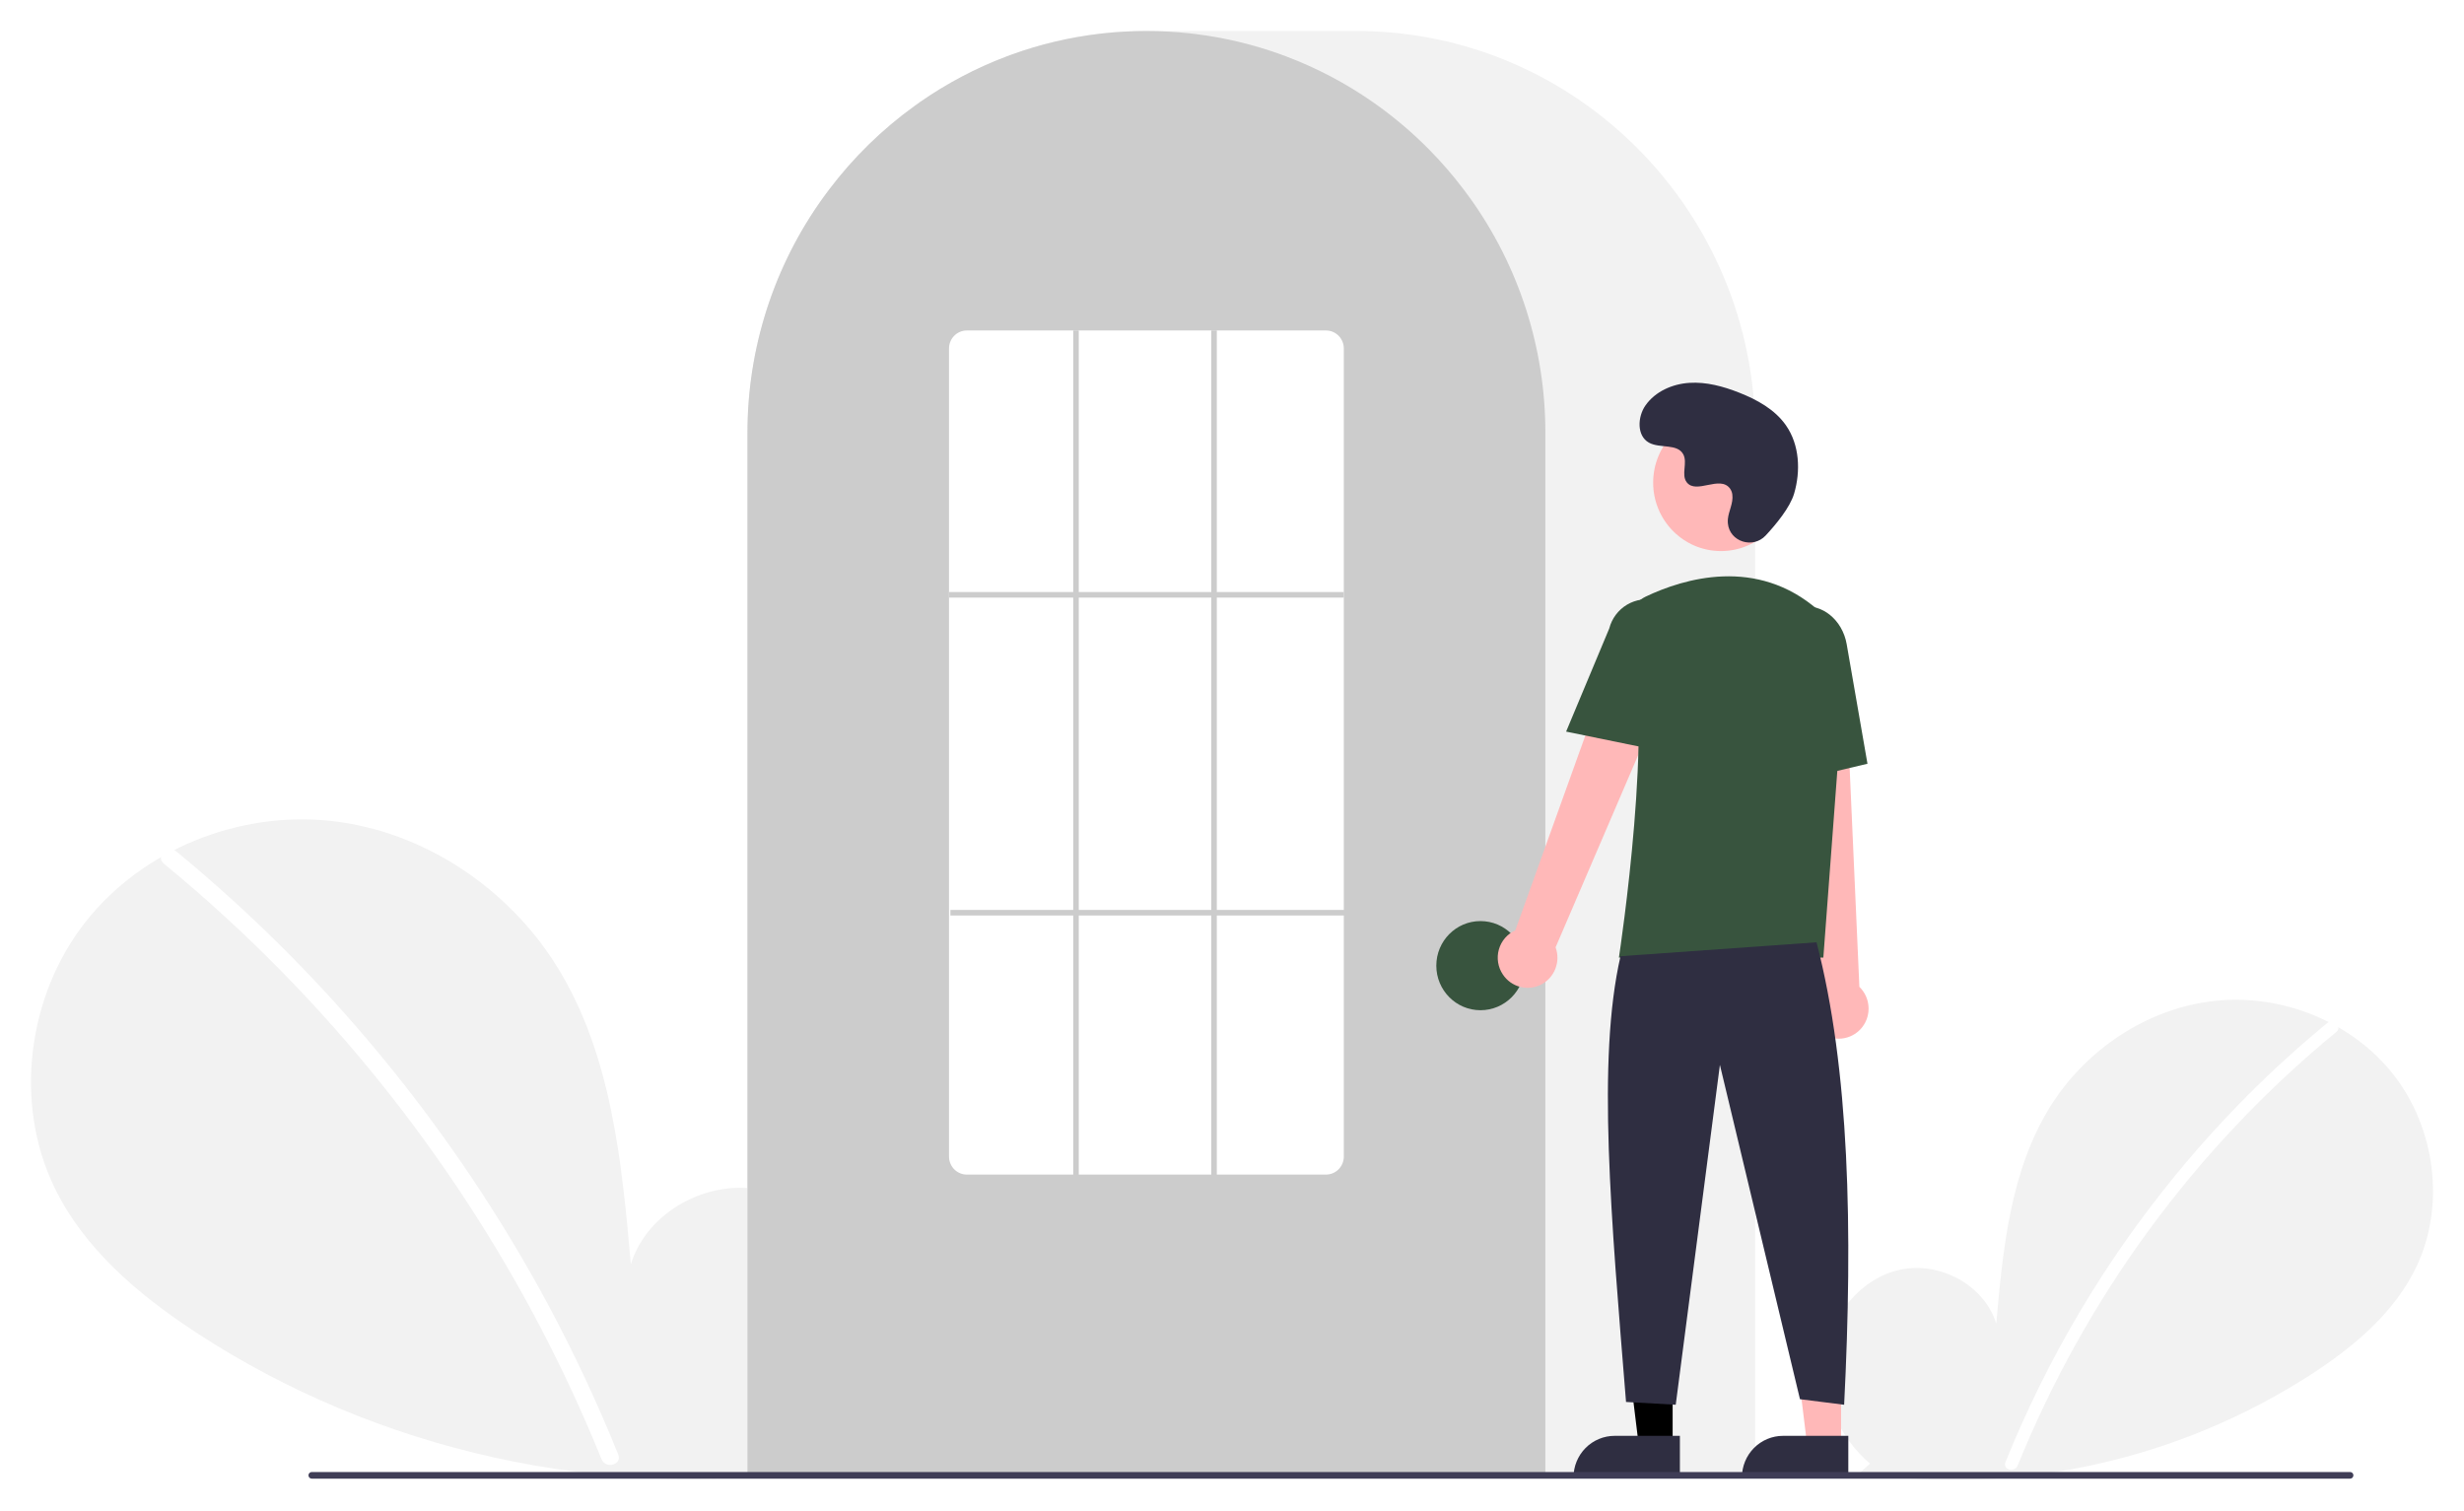 <svg width="318" height="195" viewBox="0 0 318 195" fill="none" xmlns="http://www.w3.org/2000/svg">
<g clip-path="url(#clip0_2_756)" filter="url(#filter0_d_2_756)">
<path d="M241.343 184.885C237.374 181.502 234.964 176.156 235.596 170.953C236.228 165.749 240.144 160.965 245.223 159.86C250.302 158.755 256.093 161.814 257.635 166.82C258.484 157.168 259.463 147.112 264.549 138.893C269.154 131.45 277.13 126.125 285.774 125.172C294.419 124.22 303.52 127.818 308.911 134.702C314.302 141.586 315.622 151.594 311.846 159.498C309.065 165.32 303.94 169.653 298.571 173.178C281.221 184.473 260.412 189.066 239.973 186.113L241.343 184.885Z" fill="#F2F2F2"/>
<path d="M300.363 128.017C293.23 133.879 286.687 140.435 280.827 147.59C271.657 158.75 264.236 171.262 258.823 184.691C258.427 185.67 260.004 186.097 260.396 185.128C269.252 163.304 283.389 144.068 301.516 129.181C302.33 128.512 301.17 127.354 300.363 128.017Z" fill="white"/>
<path d="M103.794 183.966C109.245 179.318 112.556 171.977 111.688 164.829C110.82 157.682 105.441 151.112 98.465 149.594C91.489 148.076 83.536 152.277 81.417 159.154C80.251 145.897 78.907 132.085 71.922 120.795C65.597 110.573 54.641 103.259 42.768 101.95C30.895 100.642 18.394 105.584 10.99 115.039C3.585 124.494 1.772 138.241 6.958 149.096C10.778 157.093 17.817 163.044 25.192 167.886C48.719 183.333 77.906 189.775 105.677 185.652" fill="#F2F2F2"/>
<path d="M22.731 105.858C32.527 113.909 41.515 122.913 49.563 132.741C57.612 142.559 64.699 153.141 70.724 164.34C74.091 170.621 77.116 177.084 79.785 183.699C80.329 185.044 78.164 185.63 77.626 184.299C72.898 172.638 67.049 161.472 60.163 150.962C53.31 140.49 45.466 130.713 36.742 121.77C31.808 116.713 26.602 111.935 21.147 107.455C20.029 106.537 21.622 104.947 22.731 105.858L22.731 105.858Z" fill="white"/>
<path d="M226.523 186.591H96.466V51.951C96.466 23.305 119.563 0 147.954 0H175.035C203.425 0 226.523 23.305 226.523 51.951V186.591Z" fill="#F2F2F2"/>
<path d="M199.443 186.591H96.466V51.951C96.437 40.974 99.882 30.275 106.298 21.411C106.535 21.086 106.771 20.765 107.014 20.448C110.118 16.34 113.811 12.723 117.973 9.716C118.208 9.543 118.444 9.373 118.683 9.204C122.165 6.773 125.932 4.785 129.897 3.287C130.133 3.197 130.373 3.106 130.612 3.02C134.199 1.728 137.917 0.844 141.697 0.382C141.931 0.35 142.172 0.325 142.413 0.299C146.097 -0.098 149.812 -0.098 153.496 0.299C153.736 0.325 153.977 0.35 154.214 0.383C157.993 0.844 161.71 1.729 165.296 3.02C165.535 3.106 165.775 3.197 166.011 3.287C169.928 4.766 173.65 6.724 177.095 9.117C177.335 9.283 177.574 9.452 177.81 9.622C180.143 11.302 182.334 13.173 184.361 15.217C185.986 16.857 187.501 18.605 188.895 20.449C189.137 20.765 189.373 21.086 189.609 21.411C196.026 30.275 199.471 40.974 199.443 51.951V186.591Z" fill="#CCCCCC"/>
<path d="M191.069 126.371C194.218 126.371 196.77 123.796 196.77 120.619C196.77 117.442 194.218 114.867 191.069 114.867C187.92 114.867 185.368 117.442 185.368 120.619C185.368 123.796 187.92 126.371 191.069 126.371Z" fill="#38543E"/>
<path d="M215.869 182.558H211.5L209.422 165.557L215.869 165.557L215.869 182.558Z" fill="# "/>
<path d="M208.38 181.298H216.804V186.651H203.075C203.075 185.948 203.212 185.252 203.479 184.602C203.746 183.953 204.136 183.363 204.629 182.866C205.121 182.369 205.706 181.975 206.35 181.706C206.993 181.437 207.683 181.298 208.38 181.298V181.298Z" fill="#2F2E41"/>
<path d="M237.604 182.558H233.236L231.157 165.557L237.605 165.557L237.604 182.558Z" fill="#FFB8B8"/>
<path d="M230.115 181.298H238.54V186.651H224.811C224.811 185.948 224.948 185.252 225.215 184.602C225.481 183.953 225.872 183.363 226.364 182.866C226.857 182.369 227.442 181.975 228.085 181.706C228.729 181.437 229.419 181.298 230.115 181.298V181.298Z" fill="#2F2E41"/>
<path d="M193.954 121.758C193.64 121.291 193.431 120.76 193.342 120.203C193.253 119.645 193.287 119.075 193.44 118.532C193.593 117.989 193.863 117.486 194.229 117.06C194.596 116.633 195.051 116.293 195.562 116.062L210.412 74.766L217.719 78.789L200.763 118.254C201.089 119.146 201.08 120.127 200.737 121.013C200.394 121.898 199.741 122.626 198.901 123.058C198.062 123.49 197.095 123.596 196.183 123.356C195.271 123.117 194.478 122.548 193.954 121.758V121.758Z" fill="#FFB8B8"/>
<path d="M235.373 129.518C234.887 129.237 234.469 128.853 234.147 128.391C233.824 127.929 233.607 127.402 233.508 126.846C233.41 126.29 233.434 125.719 233.578 125.174C233.722 124.628 233.983 124.121 234.342 123.688L229.742 80.003L238.057 80.386L239.969 123.356C240.65 124.013 241.068 124.9 241.144 125.847C241.221 126.795 240.95 127.738 240.384 128.497C239.817 129.257 238.994 129.78 238.07 129.968C237.147 130.157 236.187 129.996 235.373 129.518V129.518Z" fill="#FFB8B8"/>
<path d="M222.107 67.116C226.94 67.116 230.858 63.163 230.858 58.286C230.858 53.41 226.94 49.456 222.107 49.456C217.273 49.456 213.355 53.41 213.355 58.286C213.355 63.163 217.273 67.116 222.107 67.116Z" fill="#FFB8B8"/>
<path d="M235.317 119.583H208.932L208.964 119.376C209.012 119.066 213.666 88.299 210.233 78.234C209.889 77.245 209.919 76.162 210.318 75.194C210.718 74.226 211.458 73.441 212.396 72.991H212.396C217.303 70.659 226.723 67.788 234.673 74.756C235.843 75.798 236.757 77.1 237.342 78.56C237.927 80.02 238.167 81.597 238.044 83.167L235.317 119.583Z" fill="#38543E"/>
<path d="M214 92.846L202.121 90.415L207.689 77.102C208.022 75.812 208.849 74.709 209.987 74.033C211.126 73.358 212.483 73.166 213.762 73.499C215.041 73.832 216.136 74.663 216.809 75.81C217.481 76.957 217.675 78.326 217.348 79.617L214 92.846Z" fill="#38543E"/>
<path d="M229.213 97.361L228.499 80.844C227.958 77.739 229.719 74.804 232.429 74.324C235.139 73.846 237.785 76 238.329 79.127L241.013 94.561L229.213 97.361Z" fill="#38543E"/>
<path d="M234.439 117.606C238.684 133.919 239.148 154.661 238.002 177.286L232.301 176.567L221.968 133.424L216.267 177.286L209.853 176.926C207.937 153.187 206.071 132.808 209.14 119.403L234.439 117.606Z" fill="#2F2E41"/>
<path d="M227.873 65.11C226.24 66.865 223.208 65.923 222.996 63.526C222.979 63.34 222.98 63.153 222.999 62.967C223.109 61.905 223.717 60.941 223.571 59.82C223.539 59.541 223.435 59.275 223.272 59.047C221.971 57.289 218.917 59.833 217.689 58.242C216.936 57.266 217.821 55.73 217.244 54.639C216.481 53.2 214.222 53.91 212.806 53.122C211.23 52.245 211.324 49.805 212.362 48.321C213.627 46.511 215.845 45.546 218.036 45.407C220.226 45.268 222.402 45.865 224.447 46.669C226.77 47.583 229.074 48.846 230.504 50.907C232.243 53.414 232.411 56.784 231.541 59.716C231.012 61.499 229.206 63.678 227.873 65.11Z" fill="#2F2E41"/>
<path d="M303.304 186.822H40.233C40.121 186.822 40.014 186.776 39.934 186.696C39.855 186.616 39.81 186.507 39.81 186.394C39.81 186.281 39.855 186.172 39.934 186.092C40.014 186.011 40.121 185.966 40.233 185.966H303.304C303.416 185.966 303.524 186.011 303.603 186.092C303.682 186.172 303.727 186.281 303.727 186.394C303.727 186.507 303.682 186.616 303.603 186.696C303.524 186.776 303.416 186.822 303.304 186.822V186.822Z" fill="#3F3D56"/>
<path d="M171.115 147.583H124.793C124.183 147.586 123.597 147.345 123.162 146.913C122.728 146.48 122.482 145.892 122.477 145.276V40.955C122.482 40.339 122.728 39.751 123.162 39.318C123.597 38.886 124.183 38.645 124.793 38.648H171.115C171.725 38.645 172.311 38.886 172.746 39.318C173.18 39.751 173.426 40.339 173.431 40.955V145.276C173.426 145.892 173.18 146.48 172.746 146.913C172.311 147.345 171.725 147.586 171.115 147.583V147.583Z" fill="white"/>
<path d="M173.431 72.403H122.477V73.123H173.431V72.403Z" fill="#CCCCCC"/>
<path d="M173.609 113.428H122.655V114.147H173.609V113.428Z" fill="#CCCCCC"/>
<path d="M139.224 38.648H138.511V147.942H139.224V38.648Z" fill="#CCCCCC"/>
<path d="M157.04 38.648H156.328V147.942H157.04V38.648Z" fill="#CCCCCC"/>
</g>
<defs>
<filter id="filter0_d_2_756" x="0" y="0" width="318" height="195" filterUnits="userSpaceOnUse" color-interpolation-filters="sRGB">
<feFlood flood-opacity="0" result="BackgroundImageFix"/>
<feColorMatrix in="SourceAlpha" type="matrix" values="0 0 0 0 0 0 0 0 0 0 0 0 0 0 0 0 0 0 127 0" result="hardAlpha"/>
<feOffset dy="4"/>
<feGaussianBlur stdDeviation="2"/>
<feComposite in2="hardAlpha" operator="out"/>
<feColorMatrix type="matrix" values="0 0 0 0 0 0 0 0 0 0 0 0 0 0 0 0 0 0 0.25 0"/>
<feBlend mode="normal" in2="BackgroundImageFix" result="effect1_dropShadow_2_756"/>
<feBlend mode="normal" in="SourceGraphic" in2="effect1_dropShadow_2_756" result="shape"/>
</filter>
<clipPath id="clip0_2_756">
<rect width="310" height="187" fill="white" transform="translate(4)"/>
</clipPath>
</defs>
</svg>
